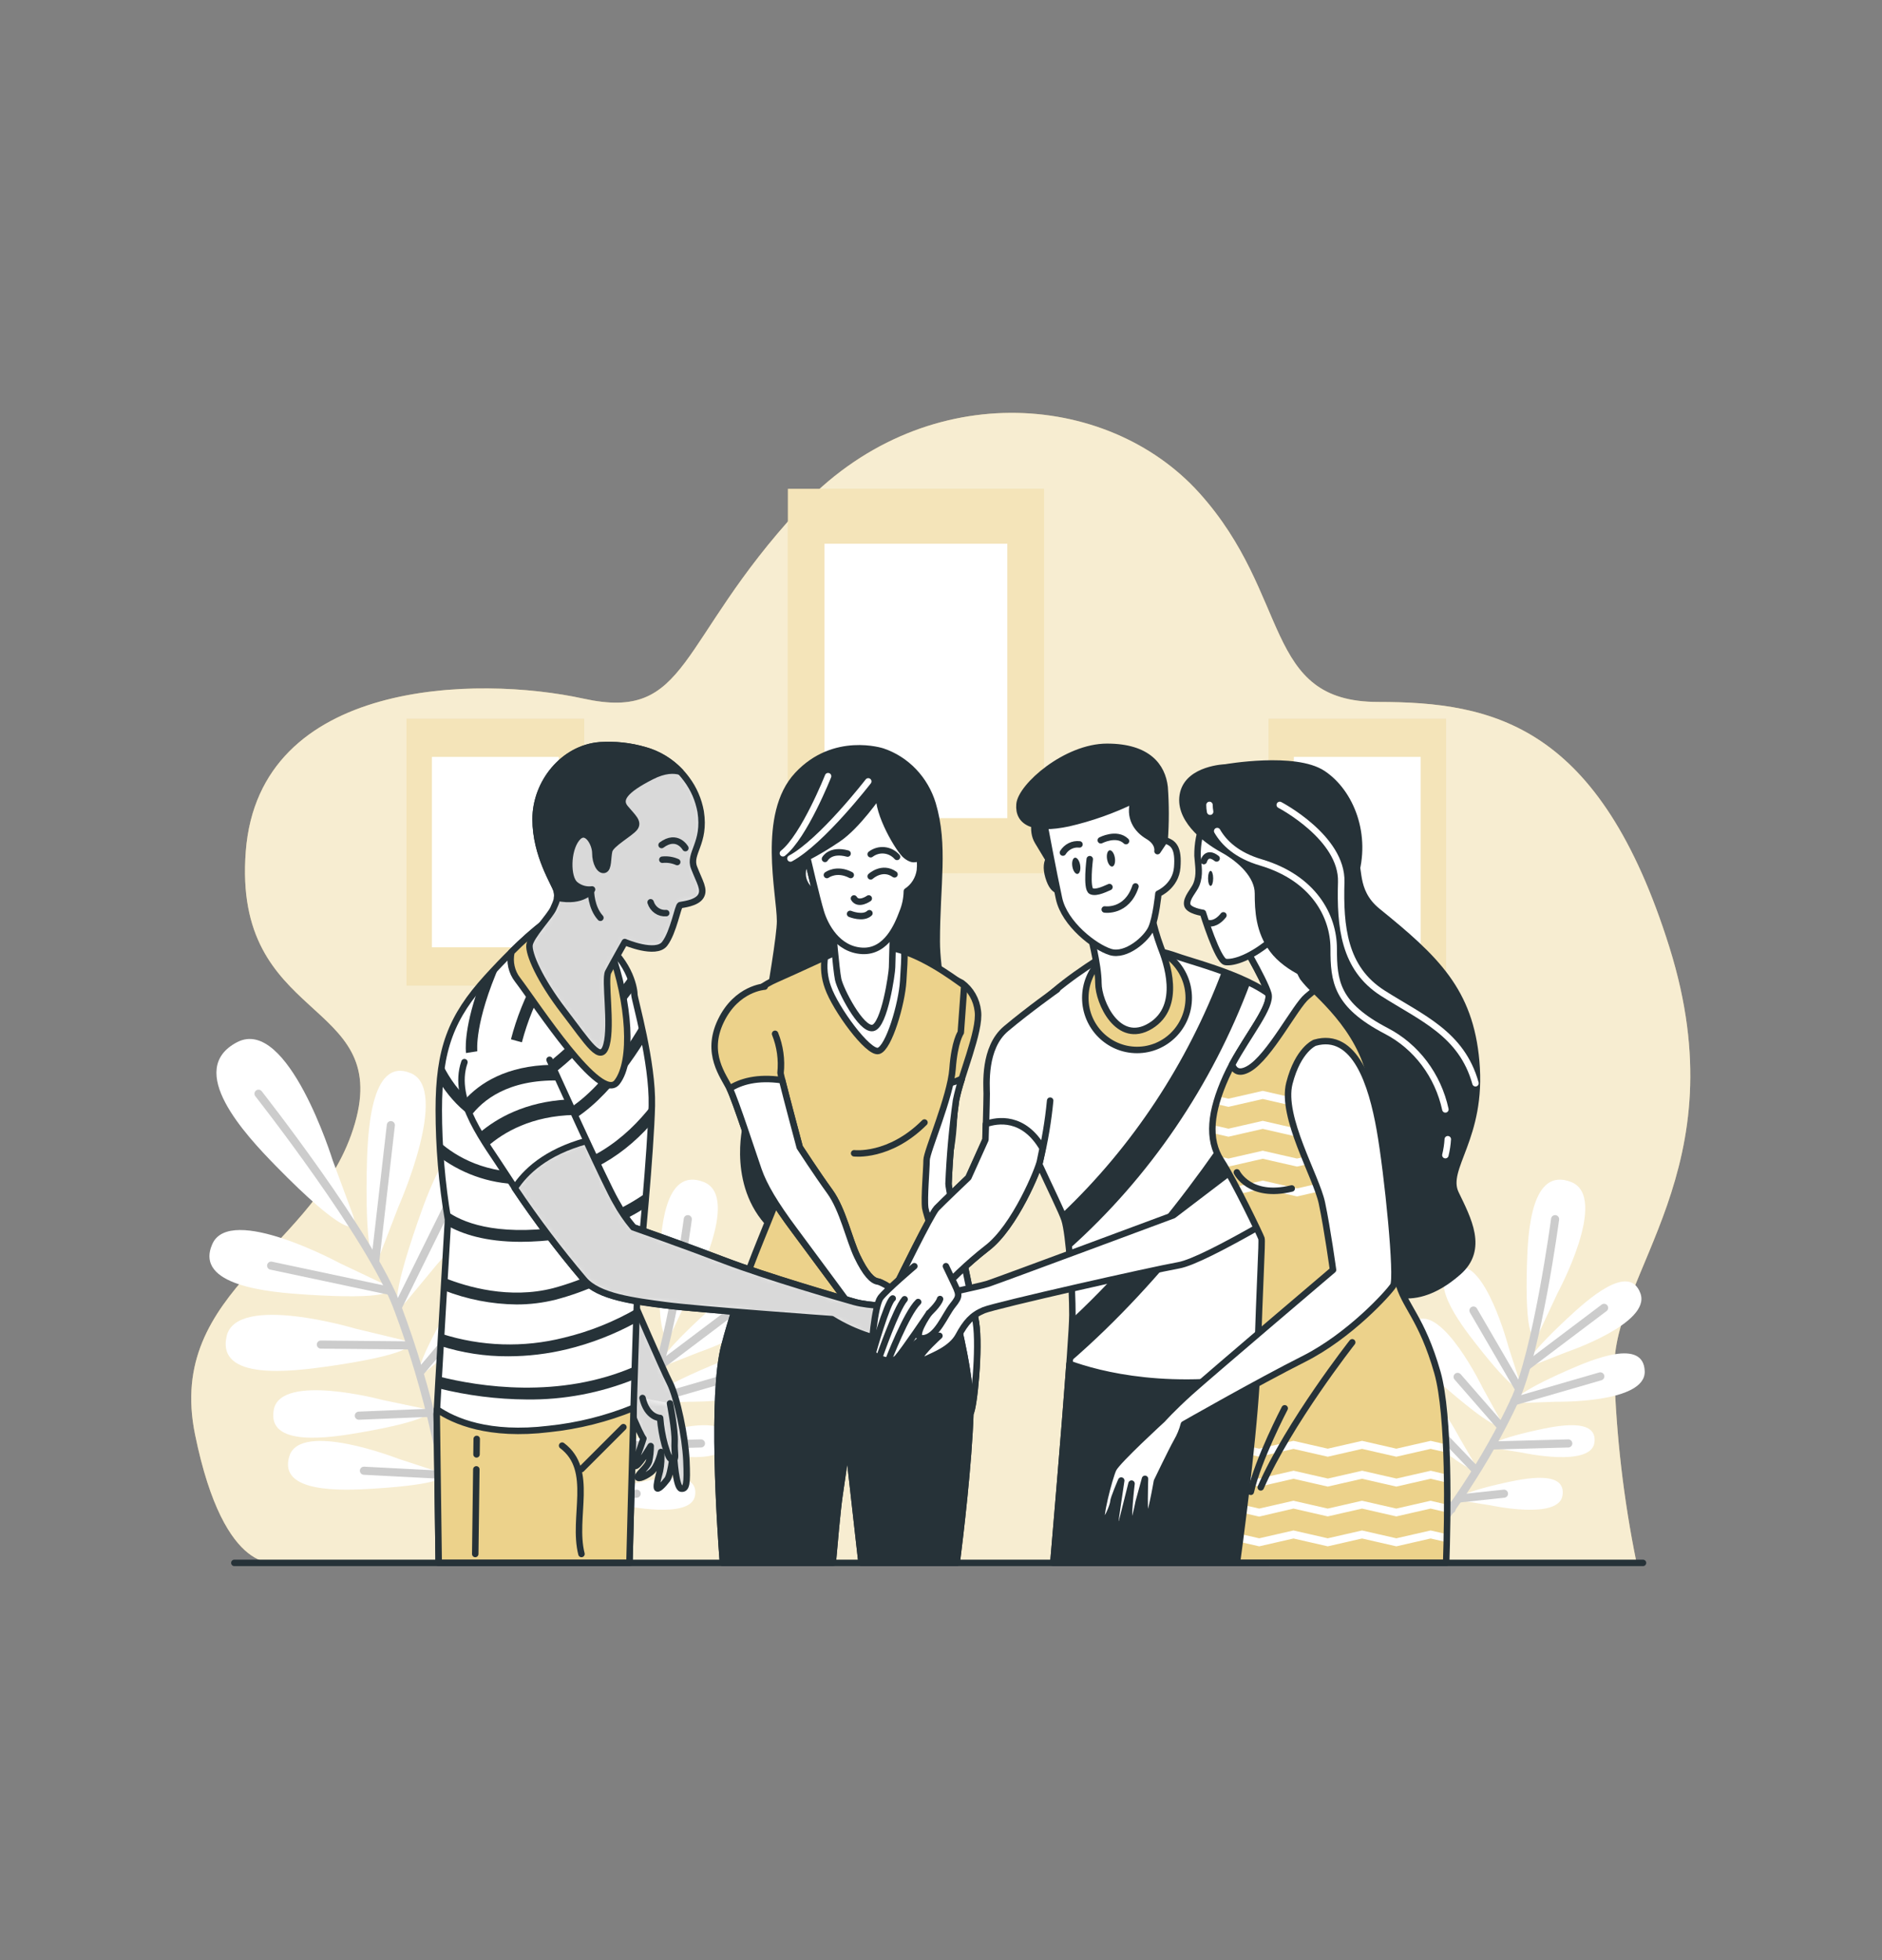 <svg width="291" height="303" viewBox="0 0 291 303" fill="none" xmlns="http://www.w3.org/2000/svg">
<rect x="0" y="0" width="291" height="303" fill="#808080" stroke="none"/>
<path d="M253.024 241.485H43.108C43.108 241.485 34.763 244.321 30.159 221.754C25.555 199.186 49.248 193.138 54.882 173.649C60.516 154.161 35.938 158.263 38.004 131.593C40.07 104.923 73.844 104.408 90.227 108.002C106.61 111.595 104.562 99.281 123.506 78.762C142.45 58.243 171.108 60.303 185.436 76.199C199.765 92.094 195.168 108.511 213.087 108.511C231.007 108.511 247.39 112.104 258.14 146.464C268.889 180.825 249.241 196.532 249.596 212.021C249.897 221.929 251.044 231.789 253.024 241.485Z" fill="#ECD28B"/>
<path opacity="0.6" d="M253.024 241.485H43.108C43.108 241.485 34.763 244.321 30.159 221.754C25.555 199.186 49.248 193.138 54.882 173.649C60.516 154.161 35.938 158.263 38.004 131.593C40.07 104.923 73.844 104.408 90.227 108.002C106.61 111.595 104.562 99.281 123.506 78.762C142.45 58.243 171.108 60.303 185.436 76.199C199.765 92.094 195.168 108.511 213.087 108.511C231.007 108.511 247.39 112.104 258.14 146.464C268.889 180.825 249.241 196.532 249.596 212.021C249.897 221.929 251.044 231.789 253.024 241.485Z" fill="white"/>
<path d="M161.406 75.568H121.83V134.956H161.406V75.568Z" fill="#ECD28B"/>
<path opacity="0.4" d="M161.406 75.568H121.83V134.956H161.406V75.568Z" fill="white"/>
<path d="M155.755 84.053H127.487V126.473H155.755V84.053Z" fill="white"/>
<path d="M90.315 111.122H62.856V152.33H90.315V111.122Z" fill="#ECD28B"/>
<path opacity="0.4" d="M90.315 111.122H62.856V152.33H90.315V111.122Z" fill="white"/>
<path d="M86.393 117.007H66.779V146.44H86.393V117.007Z" fill="white"/>
<path d="M223.594 111.122H196.135V152.33H223.594V111.122Z" fill="#ECD28B"/>
<path opacity="0.4" d="M223.594 111.122H196.135V152.33H223.594V111.122Z" fill="white"/>
<path d="M219.67 117.007H200.057V146.44H219.67V117.007Z" fill="white"/>
<path d="M193.009 193.563C191.845 196.593 190.611 194.169 190.803 181.406C190.896 175.431 191.298 163.226 197.648 165.911C203.741 168.493 195.709 186.545 195.709 186.545L193.009 193.563ZM201.739 195.381C201.739 195.381 214.968 181.025 210.003 176.522C204.841 171.832 200.651 183.243 198.701 188.866C194.545 200.859 194.93 203.58 196.996 201.101L201.739 195.381ZM204.527 208.264C204.527 208.264 216.638 199.283 213.472 195.09C210.178 190.727 205.388 198.823 203.112 202.822C198.264 211.367 198.183 213.506 200.104 211.912L204.527 208.264ZM207.803 221.111C207.803 221.111 219.921 212.131 216.755 207.937C213.455 203.574 208.665 211.664 206.395 215.67C201.547 224.208 201.46 226.353 203.386 224.76L207.803 221.111ZM186.654 195.284C186.654 195.284 169.7 186.097 166.947 192.32C164.078 198.799 175.77 199.78 181.497 200.144C193.719 200.932 196.123 199.78 193.259 198.411L186.654 195.284ZM189.04 205.392C189.04 205.392 170.672 199.902 169.159 206.574C167.587 213.512 179.233 212.028 184.919 211.228C197.048 209.47 199.178 207.846 196.111 207.095L189.04 205.392ZM193.242 216.421C193.242 216.421 177.592 212.215 176.457 217.894C175.293 223.802 185.1 222.287 189.889 221.451C200.104 219.669 201.873 218.245 199.265 217.688L193.242 216.421ZM195.692 225.511C195.692 225.511 180.56 219.597 178.855 225.117C177.08 230.868 187.003 230.444 191.845 230.141C202.187 229.499 204.067 228.28 201.547 227.432L195.692 225.511ZM185.548 179.376C185.548 179.376 178.639 157.015 170.794 161.081C162.646 165.323 172.063 175.389 176.783 180.219C186.846 190.521 189.959 191.236 188.638 187.642L185.548 179.376Z" fill="white"/>
<path d="M174.076 169.074C174.076 169.074 191.431 191.12 195.581 202.156C200.353 214.839 203.601 229.123 204.247 240.94" stroke="#CCCCCC" stroke-width="1.252" stroke-linecap="round" stroke-linejoin="round"/>
<path d="M192.124 194.951L194.539 173.929" stroke="#CCCCCC" stroke-width="1.252" stroke-linecap="round" stroke-linejoin="round"/>
<path d="M195.581 202.149L204.311 184.479" stroke="#CCCCCC" stroke-width="1.252" stroke-linecap="round" stroke-linejoin="round"/>
<path d="M194.307 199.532L176.021 195.653" stroke="#CCCCCC" stroke-width="1.252" stroke-linecap="round" stroke-linejoin="round"/>
<path d="M199.015 212.179L209.764 199.429" stroke="#CCCCCC" stroke-width="1.252" stroke-linecap="round" stroke-linejoin="round"/>
<path d="M197.513 207.981L183.714 207.853" stroke="#CCCCCC" stroke-width="1.252" stroke-linecap="round" stroke-linejoin="round"/>
<path d="M200.173 218.415L189.587 218.845" stroke="#CCCCCC" stroke-width="1.252" stroke-linecap="round" stroke-linejoin="round"/>
<path d="M202.344 225.069L208.012 217.203" stroke="#CCCCCC" stroke-width="1.252" stroke-linecap="round" stroke-linejoin="round"/>
<path d="M202.763 227.996L190.378 227.354" stroke="#CCCCCC" stroke-width="1.252" stroke-linecap="round" stroke-linejoin="round"/>
<path d="M237.253 210.973C235.117 211.809 235.769 209.937 242.374 203.78C245.471 200.889 251.907 195.114 253.653 199.95C255.335 204.598 242.165 209.04 242.165 209.04L237.253 210.973ZM240.611 216.688C240.611 216.688 254.451 216.96 254.311 211.997C254.166 206.834 246.28 210.119 242.45 211.803C234.302 215.397 233.074 216.948 235.355 216.876L240.611 216.688ZM235.402 224.566C235.402 224.566 245.942 226.862 246.53 223.045C247.112 219.075 240.646 220.402 237.486 221.111C230.74 222.62 229.605 223.626 231.357 223.917L235.402 224.566ZM230.472 232.704C230.472 232.704 241.018 235.001 241.6 231.183C242.211 227.214 235.722 228.535 232.556 229.244C225.816 230.753 224.652 231.759 226.398 232.05L230.472 232.704ZM233.272 208.295C233.272 208.295 229.629 194.387 225.124 195.92C220.404 197.514 225.653 204.477 228.284 207.828C233.889 214.985 235.658 215.748 234.948 213.488L233.272 208.295ZM229.279 214.585C229.279 214.585 223.058 201.713 218.908 204.15C214.584 206.695 221.056 212.427 224.268 215.167C231.13 221.021 232.998 221.402 231.887 219.336L229.279 214.585ZM225.712 222.33C225.712 222.33 220.165 211.597 216.708 213.761C213.111 216.015 218.71 220.705 221.492 222.948C227.423 227.729 229.017 228.008 228.022 226.287L225.712 222.33ZM222.266 228.165C222.266 228.165 217.843 216.876 214.188 218.645C210.382 220.463 215.468 225.772 218.006 228.311C223.419 233.722 224.99 234.177 224.164 232.353L222.266 228.165ZM240.838 199.883C240.838 199.883 248.864 185.067 242.933 182.721C236.764 180.297 236.246 190.46 236.1 195.447C235.786 206.089 236.95 208.173 238.137 205.665L240.838 199.883Z" fill="white"/>
<path d="M240.454 188.466C240.454 188.466 237.724 208.912 234.127 216.639C229.995 225.511 223.756 234.958 218.029 241.127" stroke="#CCCCCC" stroke-width="1.252" stroke-linecap="round" stroke-linejoin="round"/>
<path d="M236.105 211.167L248.031 202.174" stroke="#CCCCCC" stroke-width="1.252" stroke-linecap="round" stroke-linejoin="round"/>
<path d="M234.127 216.621L247.443 212.767" stroke="#CCCCCC" stroke-width="1.252" stroke-linecap="round" stroke-linejoin="round"/>
<path d="M234.837 214.627L227.83 202.592" stroke="#CCCCCC" stroke-width="1.252" stroke-linecap="round" stroke-linejoin="round"/>
<path d="M230.693 223.451L242.49 223.136" stroke="#CCCCCC" stroke-width="1.252" stroke-linecap="round" stroke-linejoin="round"/>
<path d="M232.102 220.554L225.38 212.846" stroke="#CCCCCC" stroke-width="1.252" stroke-linecap="round" stroke-linejoin="round"/>
<path d="M228.075 227.154L222.65 221.506" stroke="#CCCCCC" stroke-width="1.252" stroke-linecap="round" stroke-linejoin="round"/>
<path d="M225.74 231.632L232.55 230.904" stroke="#CCCCCC" stroke-width="1.252" stroke-linecap="round" stroke-linejoin="round"/>
<path d="M224.448 233.298L218.692 226.129" stroke="#CCCCCC" stroke-width="1.252" stroke-linecap="round" stroke-linejoin="round"/>
<path d="M58.904 193.562C57.74 196.592 56.507 194.168 56.699 181.406C56.792 175.431 57.193 163.226 63.543 165.911C69.642 168.492 61.605 186.545 61.605 186.545L58.904 193.562ZM67.634 195.38C67.634 195.38 80.863 181.024 75.905 176.522C70.737 171.831 66.546 183.242 64.596 188.866C60.441 200.859 60.825 203.58 62.891 201.101L67.634 195.38ZM70.422 208.252C70.422 208.252 82.539 199.271 79.368 195.077C76.073 190.714 71.284 198.81 69.008 202.81C64.16 211.355 64.078 213.494 66.005 211.9L70.422 208.252ZM73.705 221.099C73.705 221.099 85.804 212.1 82.644 207.925C79.344 203.561 74.554 211.652 72.285 215.657C67.436 224.196 67.349 226.341 69.276 224.747L73.705 221.099ZM52.537 195.271C52.537 195.271 35.59 186.084 32.831 192.308C29.962 198.786 41.654 199.768 47.381 200.131C59.603 200.919 62.001 199.768 59.137 198.398L52.537 195.271ZM54.923 205.379C54.923 205.379 36.561 199.889 35.042 206.561C33.471 213.5 45.117 212.015 50.803 211.215C62.932 209.458 65.068 207.834 62.001 207.082L54.923 205.379ZM59.126 216.409C59.126 216.409 43.476 212.203 42.341 217.881C41.177 223.79 50.983 222.275 55.773 221.438C65.987 219.657 67.757 218.233 65.149 217.675L59.126 216.409ZM61.576 225.499C61.576 225.499 46.444 219.584 44.739 225.105C42.963 230.856 52.886 230.431 57.729 230.128C68.071 229.486 69.951 228.268 67.436 227.42L61.576 225.499ZM51.443 179.376C51.443 179.376 44.535 157.039 36.666 161.105C28.518 165.347 37.935 175.413 42.655 180.243C52.724 190.545 55.837 191.26 54.51 187.666L51.443 179.376Z" fill="white"/>
<path d="M39.972 169.074C39.972 169.074 57.327 191.12 61.477 202.156C66.249 214.839 69.496 229.123 70.143 240.94" stroke="#CCCCCC" stroke-width="1.252" stroke-linecap="round" stroke-linejoin="round"/>
<path d="M58.025 194.951L60.435 173.929" stroke="#CCCCCC" stroke-width="1.252" stroke-linecap="round" stroke-linejoin="round"/>
<path d="M61.477 202.149L70.207 184.479" stroke="#CCCCCC" stroke-width="1.252" stroke-linecap="round" stroke-linejoin="round"/>
<path d="M60.203 199.532L41.922 195.653" stroke="#CCCCCC" stroke-width="1.252" stroke-linecap="round" stroke-linejoin="round"/>
<path d="M64.91 212.179L75.66 199.429" stroke="#CCCCCC" stroke-width="1.252" stroke-linecap="round" stroke-linejoin="round"/>
<path d="M63.41 207.981L49.61 207.853" stroke="#CCCCCC" stroke-width="1.252" stroke-linecap="round" stroke-linejoin="round"/>
<path d="M66.069 218.415L55.482 218.845" stroke="#CCCCCC" stroke-width="1.252" stroke-linecap="round" stroke-linejoin="round"/>
<path d="M68.245 225.069L73.914 217.203" stroke="#CCCCCC" stroke-width="1.252" stroke-linecap="round" stroke-linejoin="round"/>
<path d="M68.658 227.996L56.273 227.354" stroke="#CCCCCC" stroke-width="1.252" stroke-linecap="round" stroke-linejoin="round"/>
<path d="M103.148 210.973C101.012 211.809 101.664 209.937 108.27 203.78C111.372 200.889 117.803 195.114 119.549 199.95C121.231 204.598 108.06 209.04 108.06 209.04L103.148 210.973ZM106.506 216.688C106.506 216.688 120.346 216.96 120.207 211.997C120.061 206.834 112.175 210.119 108.345 211.803C100.197 215.397 98.969 216.948 101.251 216.876L106.506 216.688ZM101.297 224.566C101.297 224.566 111.837 226.862 112.425 223.045C113.007 219.075 106.541 220.402 103.381 221.111C96.612 222.62 95.501 223.614 97.252 223.917L101.297 224.566ZM96.345 232.704C96.345 232.704 106.89 235.001 107.472 231.183C108.084 227.214 101.594 228.535 98.434 229.244C91.683 230.759 90.548 231.765 92.305 232.056L96.345 232.704ZM99.144 208.295C99.144 208.295 95.507 194.387 90.996 195.92C86.276 197.514 91.52 204.477 94.15 207.828C99.755 214.985 101.524 215.748 100.814 213.488L99.144 208.295ZM95.151 214.585C95.151 214.585 88.93 201.713 84.78 204.15C80.456 206.695 86.928 212.427 90.146 215.167C97.008 221.021 98.876 221.402 97.759 219.336L95.151 214.585ZM91.584 222.33C91.584 222.33 86.037 211.597 82.58 213.761C78.984 216.015 84.582 220.705 87.364 222.948C93.295 227.729 94.895 228.008 93.894 226.287L91.584 222.33ZM88.138 228.165C88.138 228.165 83.721 216.876 80.06 218.645C76.254 220.463 81.347 225.772 83.878 228.311C89.291 233.722 90.862 234.177 90.036 232.353L88.138 228.165ZM106.71 199.883C106.71 199.883 114.742 185.067 108.811 182.721C102.636 180.297 102.124 190.46 101.973 195.447C101.664 206.089 102.822 208.173 104.01 205.665L106.71 199.883Z" fill="white"/>
<path d="M106.349 188.466C106.349 188.466 103.62 208.912 100.023 216.639C95.891 225.511 89.652 234.958 83.925 241.127" stroke="#CCCCCC" stroke-width="1.252" stroke-linecap="round" stroke-linejoin="round"/>
<path d="M102.002 211.167L113.927 202.174" stroke="#CCCCCC" stroke-width="1.252" stroke-linecap="round" stroke-linejoin="round"/>
<path d="M100.022 216.621L113.339 212.767" stroke="#CCCCCC" stroke-width="1.252" stroke-linecap="round" stroke-linejoin="round"/>
<path d="M100.733 214.627L93.726 202.592" stroke="#CCCCCC" stroke-width="1.252" stroke-linecap="round" stroke-linejoin="round"/>
<path d="M96.589 223.451L108.386 223.136" stroke="#CCCCCC" stroke-width="1.252" stroke-linecap="round" stroke-linejoin="round"/>
<path d="M97.998 220.554L91.275 212.846" stroke="#CCCCCC" stroke-width="1.252" stroke-linecap="round" stroke-linejoin="round"/>
<path d="M93.97 227.154L88.546 221.506" stroke="#CCCCCC" stroke-width="1.252" stroke-linecap="round" stroke-linejoin="round"/>
<path d="M91.636 231.632L98.445 230.904" stroke="#CCCCCC" stroke-width="1.252" stroke-linecap="round" stroke-linejoin="round"/>
<path d="M90.35 233.298L84.588 226.129" stroke="#CCCCCC" stroke-width="1.252" stroke-linecap="round" stroke-linejoin="round"/>
<path d="M136.461 116.17C136.461 116.17 129.011 113.697 123.314 119.806C117.616 125.914 120.619 138.113 120.619 142.397C120.619 146.682 115.381 173.909 115.381 173.909C115.381 173.909 112.843 183.805 119.816 190.077C126.788 196.35 139.674 195.804 145.174 183.733C150.673 171.661 144.842 154.451 144.842 145.555C144.842 136.659 146.111 130.714 144.207 124.284C143.63 122.387 142.625 120.661 141.278 119.25C139.931 117.839 138.279 116.783 136.461 116.17Z" fill="#263238" stroke="#263238" stroke-linecap="round" stroke-linejoin="round"/>
<path d="M134.25 120.794C134.25 120.794 127.068 130.09 122.22 132.714" stroke="white" stroke-linecap="round" stroke-linejoin="round"/>
<path d="M128.04 119.987C128.04 119.987 124.356 129.277 121.056 131.907" stroke="white" stroke-linecap="round" stroke-linejoin="round"/>
<path d="M148.707 151.942C149.395 152.444 149.973 153.093 150.402 153.845C150.832 154.597 151.103 155.436 151.198 156.305C151.623 159.396 148.457 166.541 147.822 170.074C147.223 174.363 146.836 178.681 146.664 183.012C146.664 184.115 150.273 200.452 150.907 204.428C151.541 208.403 150.587 217.76 150.057 218.445C149.528 219.129 148.044 215.905 147.939 213.809C147.834 211.712 143.911 195.592 142.427 190.738C140.943 185.884 141.362 179.479 141.362 179.479C141.362 179.479 143.382 164.795 143.382 159.166C143.382 153.536 143.545 149.324 143.545 149.324L148.707 151.942Z" fill="#ECD28B" stroke="#263238" stroke-linecap="round" stroke-linejoin="round"/>
<path d="M150.046 218.42C150.575 217.76 151.53 208.373 150.895 204.404C150.261 200.434 146.664 184.091 146.664 183.012C146.839 178.689 147.228 174.379 147.828 170.098C148.061 168.965 148.36 167.848 148.724 166.753C147.477 167.378 146.11 167.701 144.726 167.698C143.987 167.698 143.265 168.407 142.573 169.613C141.991 174.74 141.356 179.479 141.356 179.479C141.356 179.479 140.937 185.878 142.421 190.738C143.905 195.599 147.828 211.712 147.933 213.809C148.038 215.906 149.516 219.081 150.046 218.42Z" fill="white" stroke="#263238" stroke-linecap="round" stroke-linejoin="round"/>
<path d="M128.761 241.6C128.994 238.885 129.483 233.359 129.797 231.225C130.222 228.359 131.066 222.505 131.066 222.505L133.214 241.6H147.927C148.456 237.437 149.789 226.274 150.045 218.421C150.365 208.597 143.259 188.284 143.061 186.739C142.863 185.194 143.271 180.679 143.271 179.346C143.271 178.013 146.972 169.553 147.286 165.244C147.601 160.935 148.561 159.614 148.561 159.614L149.091 152.342C148.77 152.233 144.016 148.337 139.243 146.888C136.341 146.031 133.276 145.956 130.339 146.67C130.339 146.67 123.448 149.87 119.95 151.415C116.452 152.96 113.577 155.942 113.49 159.802C113.402 163.662 120.27 180.115 120.91 181.333C121.55 182.551 119.531 186.848 118.681 189.06C117.831 191.272 114.334 199.216 112.006 208.046C110.009 215.585 111.342 235.843 111.779 241.6H128.761Z" fill="#ECD28B" stroke="#263238" stroke-linecap="round" stroke-linejoin="round"/>
<path d="M132.067 178.284C132.067 178.284 137.503 178.963 142.945 173.527" stroke="#263238" stroke-linecap="round" stroke-linejoin="round"/>
<path d="M135.839 162.457C137.428 162.014 139.447 155.185 139.657 151.639C139.773 149.658 139.89 148.179 139.837 147.088C139.64 147.022 139.436 146.949 139.255 146.888C136.353 146.031 133.289 145.956 130.351 146.67L127.546 147.967C127.311 149.537 127.474 151.143 128.017 152.627C129.164 155.942 134.25 162.899 135.839 162.457Z" fill="white" stroke="#263238" stroke-linecap="round" stroke-linejoin="round"/>
<path d="M128.738 143.282C128.738 143.282 129.274 149.785 129.594 151.378C129.914 152.972 133.132 159.256 134.954 158.911C136.776 158.565 137.934 150.354 137.934 149.554C137.934 148.754 138.149 142.282 138.149 142.282C138.149 142.282 134.314 145.561 128.738 143.282Z" fill="white" stroke="#263238" stroke-linecap="round" stroke-linejoin="round"/>
<path d="M118.238 152.518C118.238 152.518 113.897 152.742 111.458 157.82C109.02 162.898 111.877 166.304 112.832 168.304C113.786 170.304 116.44 178.46 117.284 180.891C118.128 183.321 119.833 186.187 122.801 190.162C125.77 194.138 132.02 202.634 132.02 202.634L133.72 205.724C133.72 205.724 136.583 209.148 136.897 209.257C137.212 209.366 139.126 211.906 139.866 210.36C140.605 208.815 139.866 203.3 139.866 203.3C139.866 203.3 141.03 205.724 141.46 205.173C141.891 204.621 141.35 203.409 140.931 202.082C140.512 200.755 136.589 198.222 135.733 198.107C134.878 197.992 133.824 196.895 132.556 194.247C131.287 191.599 130.327 186.975 128.313 184.199C126.299 181.424 123.657 177.358 123.657 177.358C123.657 177.358 120.689 166.316 120.689 165.874C120.906 163.812 120.615 161.727 119.845 159.814" fill="#ECD28B"/>
<path d="M118.238 152.518C118.238 152.518 113.897 152.742 111.458 157.82C109.02 162.898 111.877 166.304 112.832 168.304C113.786 170.304 116.44 178.46 117.284 180.891C118.128 183.321 119.833 186.187 122.801 190.162C125.77 194.138 132.02 202.634 132.02 202.634L133.72 205.724C133.72 205.724 136.583 209.148 136.897 209.257C137.212 209.366 139.126 211.906 139.866 210.36C140.605 208.815 139.866 203.3 139.866 203.3C139.866 203.3 141.03 205.724 141.46 205.173C141.891 204.621 141.35 203.409 140.931 202.082C140.512 200.755 136.589 198.222 135.733 198.107C134.878 197.992 133.824 196.895 132.556 194.247C131.287 191.599 130.327 186.975 128.313 184.199C126.299 181.424 123.657 177.358 123.657 177.358C123.657 177.358 120.689 166.316 120.689 165.874C120.906 163.812 120.615 161.727 119.845 159.814" stroke="#263238" stroke-linecap="round" stroke-linejoin="round"/>
<path d="M135.734 198.107C134.884 197.998 133.825 196.895 132.556 194.247C131.287 191.598 130.327 186.975 128.313 184.199C126.3 181.424 123.657 177.357 123.657 177.357C123.657 177.357 121.649 169.879 120.939 166.989C117.04 166.419 114.467 167.237 112.832 168.28C113.787 170.267 116.44 178.436 117.284 180.866C118.128 183.296 119.833 186.163 122.802 190.138C125.77 194.113 132.021 202.609 132.021 202.609L133.72 205.7C133.72 205.7 136.583 209.124 136.898 209.233C137.212 209.342 139.127 211.881 139.866 210.336C140.605 208.791 139.866 203.276 139.866 203.276C139.866 203.276 141.03 205.7 141.461 205.149C141.891 204.597 141.35 203.385 140.931 202.058C140.512 200.731 136.589 198.222 135.734 198.107Z" fill="white" stroke="#263238" stroke-linecap="round" stroke-linejoin="round"/>
<path d="M128.761 241.6C128.994 238.885 129.483 233.358 129.797 231.225C130.222 228.359 131.066 222.505 131.066 222.505L133.214 241.6H147.927C148.456 237.436 149.789 226.274 150.045 218.42C150.179 214.33 149.021 208.415 147.612 202.797C135.175 205.634 121.073 203.579 113.752 202.101C113.135 203.997 112.529 205.991 112.006 208.045C110.009 215.584 111.342 235.843 111.779 241.6H128.761Z" fill="#263238" stroke="#263238" stroke-linecap="round" stroke-linejoin="round"/>
<path d="M125.054 133.599C125.054 133.599 124.105 133.156 124.105 135.138C124.105 137.12 126.218 138.435 126.218 138.435L125.054 133.599Z" fill="white" stroke="#263238" stroke-linecap="round" stroke-linejoin="round"/>
<path d="M135.943 122.715C135.943 122.715 132.556 127.684 129.582 129.672C128.048 130.722 126.456 131.679 124.815 132.538C124.815 132.538 126.3 138.944 126.934 141.022C127.568 143.101 129.471 146.773 133.289 146.991C137.107 147.209 138.807 143.01 139.552 141.022C139.976 139.995 140.203 138.892 140.221 137.774C140.757 137.421 141.214 136.953 141.561 136.401C141.908 135.849 142.138 135.226 142.235 134.574C142.444 132.478 141.915 132.587 141.915 132.587C141.915 132.587 141.333 133.271 140.07 132.241C139.045 131.447 135.606 125.696 135.943 122.715Z" fill="white" stroke="#263238" stroke-linecap="round" stroke-linejoin="round"/>
<path d="M127.859 135.265C127.859 135.265 129.355 134.126 131.543 135.265" stroke="#263238" stroke-linecap="round" stroke-linejoin="round"/>
<path d="M134.628 135.471C134.628 135.471 136.42 133.81 138.312 135.162" stroke="#263238" stroke-linecap="round" stroke-linejoin="round"/>
<path d="M127.562 132.774C127.562 132.774 128.36 131.223 131.054 131.95" stroke="#263238" stroke-linecap="round" stroke-linejoin="round"/>
<path d="M134.628 132.054C135.238 131.59 135.989 131.377 136.74 131.453C137.491 131.528 138.189 131.889 138.702 132.466" stroke="#263238" stroke-linecap="round" stroke-linejoin="round"/>
<path d="M134.331 138.889C134.331 138.889 132.737 140.028 132.044 138.889" stroke="#263238" stroke-linecap="round" stroke-linejoin="round"/>
<path d="M131.444 141.277C131.444 141.277 133.435 142.101 134.43 141.174" stroke="#263238" stroke-linecap="round" stroke-linejoin="round"/>
<path d="M97.805 200.847C97.805 200.847 102.461 211.609 103.572 213.779C104.684 215.948 105.976 222.123 106.133 225.789C106.29 229.456 106.133 230.213 105.336 230.128C104.539 230.044 104.213 225.456 104.213 224.705V223.541C104.213 223.541 103.811 227.874 103.171 228.71C102.531 229.547 101.646 230.462 101.57 229.965C101.495 229.468 101.727 228.626 102.048 227.377C102.241 226.417 102.296 225.433 102.211 224.456C102.211 224.456 101.727 226.789 100.61 227.626C99.493 228.462 98.282 228.795 98.684 228.129C99.085 227.462 100.127 226.711 100.366 225.874C100.531 225.109 100.613 224.326 100.61 223.541C100.61 223.541 99.085 226.123 98.445 226.541C97.805 226.959 97.805 226.044 98.206 225.626C98.608 225.208 99.487 222.372 99.487 222.372C99.487 222.372 99.242 222.202 98.125 219.62C97.007 217.039 96.379 212.524 96.041 210.773C95.704 209.021 95.081 206.688 95.081 206.688L88.912 195.926C88.912 195.926 88.429 193.338 90.751 192.896C93.073 192.453 97.805 200.847 97.805 200.847Z" fill="white"/>
<mask id="mask0_5_234" style="mask-type:luminance" maskUnits="userSpaceOnUse" x="88" y="192" width="19" height="39">
<path d="M97.805 200.847C97.805 200.847 102.461 211.609 103.572 213.779C104.684 215.948 105.976 222.123 106.133 225.789C106.29 229.456 106.133 230.213 105.336 230.128C104.539 230.044 104.213 225.456 104.213 224.705V223.541C104.213 223.541 103.811 227.874 103.171 228.71C102.531 229.547 101.646 230.462 101.57 229.965C101.495 229.468 101.727 228.626 102.048 227.377C102.241 226.417 102.296 225.433 102.211 224.456C102.211 224.456 101.727 226.789 100.61 227.626C99.493 228.462 98.282 228.795 98.684 228.129C99.085 227.462 100.127 226.711 100.366 225.874C100.531 225.109 100.613 224.326 100.61 223.541C100.61 223.541 99.085 226.123 98.445 226.541C97.805 226.959 97.805 226.044 98.206 225.626C98.608 225.208 99.487 222.372 99.487 222.372C99.487 222.372 99.242 222.202 98.125 219.62C97.007 217.039 96.379 212.524 96.041 210.773C95.704 209.021 95.081 206.688 95.081 206.688L88.912 195.926C88.912 195.926 88.429 193.338 90.751 192.896C93.073 192.453 97.805 200.847 97.805 200.847Z" fill="white"/>
</mask>
<g mask="url(#mask0_5_234)">
<path opacity="0.15" d="M97.805 200.847C97.805 200.847 102.461 211.609 103.572 213.779C104.684 215.948 105.976 222.123 106.133 225.789C106.29 229.456 106.133 230.213 105.336 230.128C104.539 230.044 104.213 225.456 104.213 224.705V223.541C104.213 223.541 103.811 227.874 103.171 228.71C102.531 229.547 101.646 230.462 101.57 229.965C101.495 229.468 101.727 228.626 102.048 227.377C102.241 226.417 102.296 225.433 102.211 224.456C102.211 224.456 101.727 226.789 100.61 227.626C99.493 228.462 98.282 228.795 98.684 228.129C99.085 227.462 100.127 226.711 100.366 225.874C100.531 225.109 100.613 224.326 100.61 223.541C100.61 223.541 99.085 226.123 98.445 226.541C97.805 226.959 97.805 226.044 98.206 225.626C98.608 225.208 99.487 222.372 99.487 222.372C99.487 222.372 99.242 222.202 98.125 219.62C97.007 217.039 96.379 212.524 96.041 210.773C95.704 209.021 95.081 206.688 95.081 206.688L88.912 195.926C88.912 195.926 88.429 193.338 90.751 192.896C93.073 192.453 97.805 200.847 97.805 200.847Z" fill="black"/>
</g>
<path d="M97.805 200.847C97.805 200.847 102.461 211.609 103.572 213.779C104.684 215.948 105.976 222.123 106.133 225.789C106.29 229.456 106.133 230.213 105.336 230.128C104.539 230.044 104.213 225.456 104.213 224.705V223.541C104.213 223.541 103.811 227.874 103.171 228.71C102.531 229.547 101.646 230.462 101.57 229.965C101.495 229.468 101.727 228.626 102.048 227.377C102.241 226.417 102.296 225.433 102.211 224.456C102.211 224.456 101.727 226.789 100.61 227.626C99.493 228.462 98.282 228.795 98.684 228.129C99.085 227.462 100.127 226.711 100.366 225.874C100.531 225.109 100.613 224.326 100.61 223.541C100.61 223.541 99.085 226.123 98.445 226.541C97.805 226.959 97.805 226.044 98.206 225.626C98.608 225.208 99.487 222.372 99.487 222.372C99.487 222.372 99.242 222.202 98.125 219.62C97.007 217.039 96.379 212.524 96.041 210.773C95.704 209.021 95.081 206.688 95.081 206.688L88.912 195.926C88.912 195.926 88.429 193.338 90.751 192.896C93.073 192.453 97.805 200.847 97.805 200.847Z" stroke="#263238" stroke-linecap="round" stroke-linejoin="round"/>
<path d="M103.596 216.948C103.596 216.948 104.399 221.038 104.318 222.868C104.236 224.698 104.638 225.626 104.074 225.626C103.509 225.626 103.358 225.207 102.793 223.371C102.421 222.01 102.18 220.613 102.071 219.202C102.071 219.202 100.069 219.202 99.348 216.111" fill="white"/>
<mask id="mask1_5_234" style="mask-type:luminance" maskUnits="userSpaceOnUse" x="99" y="216" width="6" height="10">
<path d="M103.596 216.948C103.596 216.948 104.399 221.038 104.318 222.868C104.236 224.698 104.638 225.626 104.074 225.626C103.509 225.626 103.358 225.207 102.793 223.371C102.421 222.01 102.18 220.613 102.071 219.202C102.071 219.202 100.069 219.202 99.348 216.111" fill="white"/>
</mask>
<g mask="url(#mask1_5_234)">
<path opacity="0.15" d="M103.596 216.948C103.596 216.948 104.399 221.038 104.318 222.868C104.236 224.698 104.638 225.626 104.074 225.626C103.509 225.626 103.358 225.207 102.793 223.371C102.421 222.01 102.18 220.613 102.071 219.202C102.071 219.202 100.069 219.202 99.348 216.111" fill="black"/>
</g>
<path d="M103.596 216.948C103.596 216.948 104.399 221.038 104.318 222.868C104.236 224.698 104.638 225.626 104.074 225.626C103.509 225.626 103.358 225.207 102.793 223.371C102.421 222.01 102.18 220.613 102.071 219.202C102.071 219.202 100.069 219.202 99.348 216.111" stroke="#263238" stroke-linecap="round" stroke-linejoin="round"/>
<path d="M67.832 241.6H97.328C97.473 235.855 98.439 198.331 98.73 196.653C99.05 194.835 100.633 177.685 100.791 170.928C100.948 164.171 98.096 154.433 98.096 153.772C98.096 153.112 97.624 148.991 93.19 145.525C88.755 142.058 85.269 142.064 84.32 142.555C84.32 142.555 80.828 145.034 75.287 151.136C69.747 157.238 67.844 162.183 67.844 171.583C67.848 177.271 68.325 182.948 69.269 188.551C69.269 188.551 67.523 217.905 67.523 218.566C67.523 219.226 67.779 237.679 67.832 241.6Z" fill="white" stroke="#263238" stroke-linecap="round" stroke-linejoin="round"/>
<path d="M81.218 175.242C81.844 175.241 82.47 175.205 83.092 175.133C89.878 174.364 95.78 167.14 99.673 160.898C99.493 159.995 99.312 159.129 99.132 158.335C95.46 164.571 89.523 172.576 82.906 173.327C73.693 174.37 69.52 166.813 68.356 164.371C68.193 165.304 68.071 166.286 67.989 167.322C70.049 170.57 74.211 175.242 81.218 175.242Z" fill="#263238"/>
<path d="M79.006 160.663L80.694 161.129C82.433 154.534 85.852 148.55 90.588 143.81C90.024 143.5 89.441 143.231 88.842 143.004C84.13 147.888 80.737 153.979 79.006 160.663Z" fill="#263238"/>
<path d="M80.665 169.358C81.06 169.146 89.307 164.674 98.014 152.996C97.879 152.264 97.664 151.551 97.374 150.869C88.609 162.989 79.966 167.68 79.873 167.728L80.665 169.358Z" fill="#263238"/>
<path d="M72.057 162.783L73.803 162.511C73.803 162.462 73.297 158.166 77.359 148.942C76.707 149.615 76.026 150.342 75.305 151.136C74.839 151.645 74.409 152.148 73.995 152.651C71.615 159.378 72.034 162.602 72.057 162.783Z" fill="#263238"/>
<path d="M86.455 189.721C76.422 191.078 71.323 188.884 69.042 187.2C69.176 188.084 69.269 188.575 69.269 188.575C69.269 188.575 69.269 188.896 69.217 189.478C71.451 190.757 75.037 191.969 80.525 191.969C82.584 191.959 84.641 191.812 86.682 191.526C91.308 190.907 95.753 189.271 99.725 186.727C99.795 185.963 99.859 185.182 99.923 184.388C95.897 187.239 91.284 189.066 86.455 189.721Z" fill="#263238"/>
<path d="M85.938 200.907C90.55 199.685 94.941 197.692 98.939 195.004C99.009 194.35 99.091 193.55 99.184 192.635C95.031 195.62 90.405 197.821 85.519 199.137C78.761 200.864 72.202 198.937 68.74 197.549C68.705 198.155 68.664 198.81 68.629 199.464C72.218 200.869 76.016 201.61 79.85 201.652C81.9 201.657 83.944 201.406 85.938 200.907Z" fill="#263238"/>
<path d="M67.849 212.784C67.808 213.439 67.773 214.057 67.744 214.602C72.244 215.727 76.852 216.31 81.479 216.341C87.169 216.406 92.818 215.34 98.124 213.202C98.124 212.536 98.165 211.869 98.183 211.221C86.496 216.341 73.995 214.342 67.849 212.784Z" fill="#263238"/>
<path d="M87.213 206.785C80.949 208.366 74.392 208.157 68.234 206.179C68.199 206.816 68.158 207.446 68.123 208.07C71.517 209.15 75.05 209.688 78.599 209.664C81.637 209.66 84.666 209.298 87.626 208.585C91.377 207.68 94.999 206.275 98.404 204.404C98.404 203.652 98.457 202.937 98.48 202.271C94.947 204.32 91.154 205.84 87.213 206.785Z" fill="#263238"/>
<path d="M82.324 181.193C75.165 181.569 70.538 178.818 67.972 176.551C68.012 177.388 68.065 178.2 68.123 178.975C71.892 181.722 76.403 183.148 81.003 183.048C81.462 183.048 81.934 183.048 82.411 183.011C89.436 182.642 95.652 179.442 100.674 173.77C100.732 172.709 100.773 171.74 100.791 170.934V170.812C96.688 176.115 90.734 180.745 82.324 181.193Z" fill="#263238"/>
<path d="M94.214 146.409C93.894 146.112 93.562 145.803 93.19 145.524C88.755 142.064 85.269 142.064 84.32 142.555C82.472 143.964 80.722 145.507 79.082 147.173C78.916 147.916 78.915 148.69 79.081 149.434C79.246 150.177 79.573 150.872 80.037 151.463C83.046 155.42 92.841 170.595 95.402 167.298C97.962 164.001 97.299 154.93 94.447 147.009C94.377 146.803 94.284 146.603 94.214 146.409Z" fill="#ECD28B" stroke="#263238" stroke-linecap="round" stroke-linejoin="round"/>
<path d="M84.972 163.832C84.972 163.832 93.527 182.8 95.267 185.769C96.034 187.18 96.937 188.506 97.962 189.726C97.962 189.726 105.528 192.375 112.017 194.853C118.506 197.332 129.786 200.586 132.154 201.271C134.523 201.955 138.486 201.931 139.138 201.931C139.79 201.931 147.374 203.749 147.868 204.076C148.363 204.404 147.711 205.064 146.6 205.398C145.488 205.731 141.85 206.052 140.104 206.713C138.358 207.373 136.938 207.21 134.407 206.549C132.411 205.91 130.497 205.025 128.703 203.913C128.703 203.913 107.92 202.404 103.014 201.798C98.107 201.192 92.537 200.477 90.343 197.841C85.94 192.665 81.876 187.186 78.18 181.442C75.2 176.752 69.746 170.165 71.812 164.196" fill="white"/>
<path d="M84.972 163.832C84.972 163.832 93.527 182.8 95.267 185.769C96.034 187.18 96.937 188.506 97.962 189.726C97.962 189.726 105.528 192.375 112.017 194.853C118.506 197.332 129.786 200.586 132.154 201.271C134.523 201.955 138.486 201.931 139.138 201.931C139.79 201.931 147.374 203.749 147.868 204.076C148.363 204.404 147.711 205.064 146.6 205.398C145.488 205.731 141.85 206.052 140.104 206.713C138.358 207.373 136.938 207.21 134.407 206.549C132.411 205.91 130.497 205.025 128.703 203.913C128.703 203.913 107.92 202.404 103.014 201.798C98.107 201.192 92.537 200.477 90.343 197.841C85.94 192.665 81.876 187.186 78.18 181.442C75.2 176.752 69.746 170.165 71.812 164.196" stroke="#263238" stroke-linecap="round" stroke-linejoin="round"/>
<path d="M139.097 201.931C138.463 201.931 134.505 201.931 132.113 201.27C129.721 200.61 118.442 197.325 111.953 194.853C105.464 192.38 97.898 189.726 97.898 189.726C96.873 188.505 95.97 187.179 95.203 185.769C94.487 184.557 92.613 180.599 90.652 176.388C84.337 178.109 81.159 181.236 79.594 183.66C82.901 188.586 86.475 193.312 90.297 197.816C92.514 200.452 98.055 201.112 102.967 201.773C107.879 202.434 128.627 203.918 128.627 203.918C130.421 205.031 132.336 205.915 134.331 206.554C136.863 207.215 138.288 207.379 140.029 206.718C141.769 206.057 145.418 205.73 146.524 205.403C147.63 205.076 148.27 204.409 147.793 204.082C147.315 203.755 139.755 201.931 139.097 201.931Z" fill="white"/>
<mask id="mask2_5_234" style="mask-type:luminance" maskUnits="userSpaceOnUse" x="79" y="176" width="69" height="32">
<path d="M139.097 201.931C138.463 201.931 134.505 201.931 132.113 201.27C129.721 200.61 118.442 197.325 111.953 194.853C105.464 192.38 97.898 189.726 97.898 189.726C96.873 188.505 95.97 187.179 95.203 185.769C94.487 184.557 92.613 180.599 90.652 176.388C84.337 178.109 81.159 181.236 79.594 183.66C82.901 188.586 86.475 193.312 90.297 197.816C92.514 200.452 98.055 201.112 102.967 201.773C107.879 202.434 128.627 203.918 128.627 203.918C130.421 205.031 132.336 205.915 134.331 206.554C136.863 207.215 138.288 207.379 140.029 206.718C141.769 206.057 145.418 205.73 146.524 205.403C147.63 205.076 148.27 204.409 147.793 204.082C147.315 203.755 139.755 201.931 139.097 201.931Z" fill="white"/>
</mask>
<g mask="url(#mask2_5_234)">
<path opacity="0.15" d="M139.097 201.931C138.463 201.931 134.505 201.931 132.113 201.27C129.721 200.61 118.442 197.325 111.953 194.853C105.464 192.38 97.898 189.726 97.898 189.726C96.873 188.505 95.97 187.179 95.203 185.769C94.487 184.557 92.613 180.599 90.652 176.388C84.337 178.109 81.159 181.236 79.594 183.66C82.901 188.586 86.475 193.312 90.297 197.816C92.514 200.452 98.055 201.112 102.967 201.773C107.879 202.434 128.627 203.918 128.627 203.918C130.421 205.031 132.336 205.915 134.331 206.554C136.863 207.215 138.288 207.379 140.029 206.718C141.769 206.057 145.418 205.73 146.524 205.403C147.63 205.076 148.27 204.409 147.793 204.082C147.315 203.755 139.755 201.931 139.097 201.931Z" fill="black"/>
</g>
<path d="M139.097 201.931C138.463 201.931 134.505 201.931 132.113 201.27C129.721 200.61 118.442 197.325 111.953 194.853C105.464 192.38 97.898 189.726 97.898 189.726C96.873 188.505 95.97 187.179 95.203 185.769C94.487 184.557 92.613 180.599 90.652 176.388C84.337 178.109 81.159 181.236 79.594 183.66C82.901 188.586 86.475 193.312 90.297 197.816C92.514 200.452 98.055 201.112 102.967 201.773C107.879 202.434 128.627 203.918 128.627 203.918C130.421 205.031 132.336 205.915 134.331 206.554C136.863 207.215 138.288 207.379 140.029 206.718C141.769 206.057 145.418 205.73 146.524 205.403C147.63 205.076 148.27 204.409 147.793 204.082C147.315 203.755 139.755 201.931 139.097 201.931Z" stroke="#263238" stroke-linecap="round" stroke-linejoin="round"/>
<path d="M97.328 241.599C97.397 238.739 97.677 227.934 97.974 217.626C93.778 219.332 89.378 220.433 84.896 220.898C75.584 222.032 70.218 219.686 67.564 217.868C67.564 218.274 67.529 218.529 67.529 218.583C67.529 219.189 67.78 237.672 67.832 241.611L97.328 241.599Z" fill="#ECD28B" stroke="#263238" stroke-linecap="round" stroke-linejoin="round"/>
<path d="M89.907 240.224C88.464 234.522 91.956 227.25 86.916 223.475" stroke="#263238" stroke-linecap="round" stroke-linejoin="round"/>
<path d="M89.907 227.104L96.391 220.62" stroke="#263238" stroke-linecap="round" stroke-linejoin="round"/>
<path d="M73.652 227.146L73.483 240.224" stroke="#263238" stroke-linecap="round" stroke-linejoin="round"/>
<path d="M73.71 222.438L73.681 224.826" stroke="#263238" stroke-linecap="round" stroke-linejoin="round"/>
<path d="M99.696 115.964C102.272 116.675 104.549 118.256 106.168 120.46C107.266 121.924 108.011 123.64 108.339 125.466C109.113 130.375 106.459 131.89 107.315 134.12C108.17 136.35 109.026 137.507 108.339 138.58C107.652 139.652 105.516 139.828 105.173 139.919C104.829 140.01 104.143 144.106 102.775 145.894C101.407 147.682 96.606 145.628 96.606 145.628C96.606 145.628 94.639 149.106 94.039 150.263C93.44 151.421 94.621 158.378 93.777 161.499C92.933 164.62 90.955 161.232 87.183 156.329C83.412 151.427 81.701 147.409 81.875 146.07C82.05 144.731 85.041 141.61 85.559 140.452C86.077 139.295 86.328 138.756 86.072 137.689C85.816 136.622 82.818 132.235 82.818 126.629C82.818 121.024 87.096 115.661 92.753 115.212C95.091 115.053 97.439 115.307 99.696 115.964Z" fill="white"/>
<mask id="mask3_5_234" style="mask-type:luminance" maskUnits="userSpaceOnUse" x="81" y="115" width="28" height="48">
<path d="M99.696 115.964C102.272 116.675 104.549 118.256 106.168 120.46C107.266 121.924 108.011 123.64 108.339 125.466C109.113 130.375 106.459 131.89 107.315 134.12C108.17 136.35 109.026 137.507 108.339 138.58C107.652 139.652 105.516 139.828 105.173 139.919C104.829 140.01 104.143 144.106 102.775 145.894C101.407 147.682 96.606 145.628 96.606 145.628C96.606 145.628 94.639 149.106 94.039 150.263C93.44 151.421 94.621 158.378 93.777 161.499C92.933 164.62 90.955 161.232 87.183 156.329C83.412 151.427 81.701 147.409 81.875 146.07C82.05 144.731 85.041 141.61 85.559 140.452C86.077 139.295 86.328 138.756 86.072 137.689C85.816 136.622 82.818 132.235 82.818 126.629C82.818 121.024 87.096 115.661 92.753 115.212C95.091 115.053 97.439 115.307 99.696 115.964Z" fill="white"/>
</mask>
<g mask="url(#mask3_5_234)">
<path opacity="0.15" d="M99.696 115.964C102.272 116.675 104.549 118.256 106.168 120.46C107.266 121.924 108.011 123.64 108.339 125.466C109.113 130.375 106.459 131.89 107.315 134.12C108.17 136.35 109.026 137.507 108.339 138.58C107.652 139.652 105.516 139.828 105.173 139.919C104.829 140.01 104.143 144.106 102.775 145.894C101.407 147.682 96.606 145.628 96.606 145.628C96.606 145.628 94.639 149.106 94.039 150.263C93.44 151.421 94.621 158.378 93.777 161.499C92.933 164.62 90.955 161.232 87.183 156.329C83.412 151.427 81.701 147.409 81.875 146.07C82.05 144.731 85.041 141.61 85.559 140.452C86.077 139.295 86.328 138.756 86.072 137.689C85.816 136.622 82.818 132.235 82.818 126.629C82.818 121.024 87.096 115.661 92.753 115.212C95.091 115.053 97.439 115.307 99.696 115.964Z" fill="black"/>
</g>
<path d="M99.696 115.964C102.272 116.675 104.549 118.256 106.168 120.46C107.266 121.924 108.011 123.64 108.339 125.466C109.113 130.375 106.459 131.89 107.315 134.12C108.17 136.35 109.026 137.507 108.339 138.58C107.652 139.652 105.516 139.828 105.173 139.919C104.829 140.01 104.143 144.106 102.775 145.894C101.407 147.682 96.606 145.628 96.606 145.628C96.606 145.628 94.639 149.106 94.039 150.263C93.44 151.421 94.621 158.378 93.777 161.499C92.933 164.62 90.955 161.232 87.183 156.329C83.412 151.427 81.701 147.409 81.875 146.07C82.05 144.731 85.041 141.61 85.559 140.452C86.077 139.295 86.328 138.756 86.072 137.689C85.816 136.622 82.818 132.235 82.818 126.629C82.818 121.024 87.096 115.661 92.753 115.212C95.091 115.053 97.439 115.307 99.696 115.964Z" stroke="#263238" stroke-linecap="round" stroke-linejoin="round"/>
<path d="M100.721 120.03C102.781 118.976 104.242 119.006 105.196 119.303C103.68 117.701 101.782 116.549 99.696 115.964C97.439 115.307 95.092 115.053 92.753 115.212C87.096 115.661 82.818 121.012 82.818 126.629C82.818 132.247 85.816 136.616 86.072 137.689C86.164 138.042 86.185 138.411 86.136 138.774C90.21 139.616 91.543 137.495 91.543 137.495C91.071 137.557 90.593 137.518 90.136 137.38C89.68 137.242 89.255 137.009 88.889 136.695C87.684 135.622 87.684 131.52 89.145 129.647C90.606 127.775 92.055 130.362 92.055 131.877C92.055 133.392 92.742 134.641 93.428 134.465C94.115 134.289 93.94 132.592 94.197 131.52C94.453 130.447 97.45 128.847 98.137 127.957C98.823 127.066 97.793 126.26 96.682 124.927C95.57 123.593 96.519 122.169 100.721 120.03Z" fill="#263238" stroke="#263238" stroke-linecap="round" stroke-linejoin="round"/>
<path d="M91.374 137.773C91.374 137.773 91.374 140.276 92.835 141.876" stroke="#263238" stroke-linecap="round" stroke-linejoin="round"/>
<path d="M104.713 133.259C103.988 132.939 103.197 132.816 102.414 132.901" stroke="#263238" stroke-linecap="round" stroke-linejoin="round"/>
<path d="M105.976 131.108C105.976 131.108 104.713 128.835 102.298 130.629" stroke="#263238" stroke-linecap="round" stroke-linejoin="round"/>
<path d="M103.014 141.155C102.489 141.202 101.964 141.062 101.526 140.758C101.087 140.454 100.76 140.005 100.599 139.482" stroke="#263238" stroke-linecap="round" stroke-linejoin="round"/>
<path d="M86.397 167.031L85.303 164.607C78.267 164.735 74.146 167.468 71.818 170.061C72.07 170.924 72.385 171.765 72.761 172.576C74.594 170.098 78.523 166.856 86.397 167.031Z" fill="#263238"/>
<path d="M88.836 172.358L87.742 169.971C81.206 170.334 76.812 172.843 74.117 175.146C74.525 175.849 74.961 176.54 75.398 177.212C77.883 175.031 82.207 172.486 88.836 172.358Z" fill="#263238"/>
<path d="M164.595 188.551C165.328 190.836 165.817 198.962 165.817 203.283C165.817 206.882 163.606 233.062 162.872 241.6H195.942C196.337 233.268 197.519 208.228 197.519 205.058C197.519 201.247 196.297 185.63 197.885 180.17C199.474 174.71 201.296 160.366 198.467 155.93C195.639 151.494 185.081 148.949 181.886 147.803C178.691 146.658 173.959 146.028 171.643 147.197C171.643 147.197 165.305 150.882 161.4 154.688C157.495 158.493 155.795 164.341 156.523 169.038C157.25 173.734 163.862 186.266 164.595 188.551Z" fill="white" stroke="#263238" stroke-linecap="round" stroke-linejoin="round"/>
<path d="M193.328 151.93C191.903 151.245 190.444 150.638 188.958 150.112C183.574 164.411 175.105 177.229 164.205 187.575C164.385 187.993 164.519 188.333 164.595 188.563C164.962 190.049 165.199 191.566 165.305 193.096C177.757 181.984 187.383 167.844 193.328 151.93Z" fill="#263238"/>
<path d="M199.777 168.468C200.063 165.442 200.008 162.391 199.614 159.378C192.822 171.322 181.077 189.539 165.806 203.798C165.765 205.052 165.614 207.5 165.387 210.603C180.251 197.792 192.007 181.23 199.777 168.468Z" fill="#263238"/>
<path d="M195.941 241.599C196.221 235.667 196.902 221.274 197.268 212.324C181.176 215.529 169.862 212.481 165.369 210.839C164.682 220.274 163.396 235.473 162.872 241.599H195.941Z" fill="#263238" stroke="#263238" stroke-linecap="round" stroke-linejoin="round"/>
<path d="M175.81 162.311C180.227 162.311 183.807 158.705 183.807 154.257C183.807 149.809 180.227 146.203 175.81 146.203C171.394 146.203 167.813 149.809 167.813 154.257C167.813 158.705 171.394 162.311 175.81 162.311Z" fill="#ECD28B" stroke="#263238" stroke-linecap="round" stroke-linejoin="round"/>
<path d="M168.5 144.113C168.5 144.113 169.839 149.064 169.839 151.991C169.839 154.918 172.888 161.644 177.888 158.596C182.887 155.548 180.326 148.567 179.471 146.403C178.864 144.751 178.375 143.053 178.01 141.325C178.01 141.325 176.421 144.355 173.354 144.501C171.727 144.602 170.094 144.471 168.5 144.113Z" fill="white" stroke="#263238" stroke-linecap="round" stroke-linejoin="round"/>
<path d="M160.254 126.139C160.254 126.139 159.41 128.327 160.463 130.078C161.516 131.829 162.96 134.229 162.96 134.229L162.75 124.612C162.75 124.612 160.673 122.86 160.254 126.139Z" fill="#263238" stroke="#263238" stroke-linecap="round" stroke-linejoin="round"/>
<path d="M162.96 132.041C162.96 132.041 161.278 132.702 162.116 135.538C162.954 138.374 164.217 137.507 164.217 137.507L162.96 132.041Z" fill="white" stroke="#263238" stroke-linecap="round" stroke-linejoin="round"/>
<path d="M161.423 127.102C161.423 127.102 162.89 134.98 163.751 138.907C164.613 142.834 169.24 146.397 171.678 147.161C174.117 147.924 177.289 145.131 178.022 143.482C178.755 141.834 179.116 138.149 179.116 138.149C179.116 138.149 181.799 137.004 182.026 134.083C182.253 131.162 181.537 130.277 180.077 129.896L178.977 129.387C178.977 129.387 179.588 124.69 178.005 121.769C176.422 118.848 170.811 122.66 167.884 123.545C164.956 124.43 161.057 124.181 161.423 127.102Z" fill="white" stroke="#263238" stroke-linecap="round" stroke-linejoin="round"/>
<path d="M168.5 132.816C168.5 132.816 167.918 137.386 168.739 137.767C169.559 138.149 171.177 137.258 171.544 137.131" stroke="#263238" stroke-linecap="round" stroke-linejoin="round"/>
<path d="M170.816 140.591C170.816 140.591 174.227 141.1 175.571 137.034" stroke="#263238" stroke-linecap="round" stroke-linejoin="round"/>
<path d="M164.351 131.798C164.622 131.36 165.006 131.01 165.458 130.786C165.91 130.562 166.414 130.474 166.911 130.532" stroke="#263238" stroke-linecap="round" stroke-linejoin="round"/>
<path d="M170.206 129.896C170.206 129.896 172.645 128.623 174.105 130.023" stroke="#263238" stroke-linecap="round" stroke-linejoin="round"/>
<path d="M166.622 135.096C166.955 135.036 167.131 134.426 167.015 133.733C166.899 133.041 166.536 132.528 166.204 132.588C165.871 132.648 165.695 133.259 165.811 133.951C165.926 134.644 166.29 135.156 166.622 135.096Z" fill="#263238"/>
<path d="M171.989 133.955C172.322 133.895 172.498 133.285 172.382 132.593C172.267 131.9 171.903 131.388 171.571 131.448C171.238 131.508 171.062 132.118 171.178 132.81C171.294 133.503 171.657 134.015 171.989 133.955Z" fill="#263238"/>
<path d="M175.327 123.673C172.091 125.254 168.697 126.457 165.206 127.26C159.84 128.399 157.401 127.133 157.64 124.339C157.879 121.546 164.833 115.449 171.171 115.449C177.509 115.449 179.709 118.479 180.076 121.673C180.276 124.42 180.276 127.179 180.076 129.927L178.976 131.575C178.976 131.575 179.255 130.29 177.509 129.26C175.763 128.23 174.471 126.339 175.327 123.673Z" fill="#263238" stroke="#263238" stroke-linecap="round" stroke-linejoin="round"/>
<path d="M209.264 132.75C210.457 133.701 209.055 137.677 212.989 140.864C222.045 148.197 227.283 153.16 228.249 164.056C229.308 175.933 223.18 180.551 225.083 184.508C226.986 188.465 229.518 193.083 225.502 196.628C221.486 200.173 214.944 203.228 209.456 194.871C203.968 186.514 201.006 168.043 198.683 157.905C196.361 147.766 192.561 142.955 193.189 138.555C193.806 134.313 197.129 131.283 201.105 130.55C202.537 130.289 204.006 130.351 205.413 130.73C206.82 131.11 208.133 131.798 209.264 132.75Z" fill="#263238" stroke="#263238" stroke-linecap="round" stroke-linejoin="round"/>
<path d="M198.357 174.97L181.433 187.859C181.433 187.859 154.329 197.943 152.734 198.458C151.14 198.973 143.539 200.373 141.944 201.264C140.349 202.155 137.288 208.033 136.793 209.439C136.69 209.635 136.651 209.861 136.682 210.083C136.713 210.304 136.811 210.51 136.963 210.668C137.115 210.826 137.312 210.929 137.525 210.961C137.738 210.993 137.955 210.952 138.144 210.845C138.51 210.457 142.066 206.882 143.172 206.754C144.278 206.627 145.256 206.5 145.256 206.5C145.256 206.5 142.433 209.057 142.311 209.821C142.189 210.584 142.805 210.33 143.539 209.948C144.272 209.566 147.095 208.542 148.195 206.5C149.295 204.458 150.278 203.306 152.117 202.543C153.957 201.779 177.958 196.362 182.253 195.598C186.549 194.834 202.001 185.169 202.74 185.041C203.479 184.914 200.691 174.97 198.357 174.97Z" fill="white" stroke="#263238" stroke-linecap="round" stroke-linejoin="round"/>
<path d="M195.051 191.453C195.203 191.926 194.749 198.574 194.44 210.13C194.207 218.996 192.188 234.752 191.257 241.6H223.61C223.843 234.655 224.134 218.772 222.26 212.184C219.827 203.64 217.092 201.882 216.184 198.101C215.276 194.319 213.902 173.406 211.621 165.492C209.339 157.578 202.501 152.827 201.436 151.087C200.371 149.348 197.024 139.216 197.024 139.216L191.251 144.282C191.251 144.282 195.505 151.402 196.116 153.62C196.727 155.838 192.007 161.056 189.58 166.443C187.153 171.831 186.67 176.097 188.818 179.418C190.966 182.739 194.9 190.974 195.051 191.453Z" fill="#ECD28B"/>
<mask id="mask4_5_234" style="mask-type:luminance" maskUnits="userSpaceOnUse" x="187" y="139" width="37" height="103">
<path d="M195.051 191.453C195.203 191.926 194.749 198.574 194.44 210.13C194.207 218.996 192.188 234.752 191.257 241.6H223.61C223.843 234.655 224.134 218.772 222.26 212.184C219.827 203.64 217.092 201.882 216.184 198.101C215.276 194.319 213.902 173.406 211.621 165.492C209.339 157.578 202.501 152.827 201.436 151.087C200.371 149.348 197.024 139.216 197.024 139.216L191.251 144.282C191.251 144.282 195.505 151.402 196.116 153.62C196.727 155.838 192.007 161.056 189.58 166.443C187.153 171.831 186.67 176.097 188.818 179.418C190.966 182.739 194.9 190.974 195.051 191.453Z" fill="white"/>
</mask>
<g mask="url(#mask4_5_234)">
<path d="M199.999 223.977L205.301 225.189L210.603 223.977L215.905 225.189L221.207 223.977L223.663 224.534L223.61 223.286L221.207 222.734L215.905 223.946L210.603 222.734L205.301 223.946L199.999 222.734L194.702 223.946L193.428 223.656C193.387 224.062 193.346 224.461 193.3 224.868L194.702 225.189L199.999 223.977Z" fill="white"/>
<path d="M205.853 182.502L200.551 183.714L195.249 182.502L191.105 183.447L191.687 184.556L195.255 183.744L200.557 184.956L205.859 183.744L211.161 184.956L214.514 184.187C214.467 183.787 214.426 183.381 214.38 182.975L211.161 183.714L205.853 182.502Z" fill="white"/>
<path d="M199.998 233.206L205.3 234.418L210.602 233.206L215.904 234.418L221.206 233.206L223.773 233.812C223.773 233.406 223.773 232.994 223.773 232.6L221.201 231.994L215.899 233.206L210.597 231.994L205.295 233.206L199.993 231.994L194.696 233.206L192.403 232.679C192.357 233.091 192.304 233.491 192.258 233.891L194.696 234.448L199.998 233.206Z" fill="white"/>
<path d="M223.727 237.164L221.207 236.588L215.905 237.8L210.603 236.588L205.301 237.8L199.999 236.588L194.702 237.8L191.845 237.145C191.792 237.557 191.74 237.964 191.693 238.357L194.702 239.042L199.999 237.83L205.301 239.042L210.603 237.83L215.905 239.042L221.207 237.83L223.703 238.406C223.709 238 223.721 237.588 223.727 237.164Z" fill="white"/>
<path d="M188.026 170.667L189.947 171.103L195.249 169.891L200.551 171.103L205.853 169.891L211.155 171.103L212.744 170.74C212.674 170.334 212.604 169.934 212.534 169.528L211.155 169.843L205.853 168.631L200.551 169.843L195.249 168.631L189.947 169.843L188.376 169.485C188.248 169.893 188.131 170.287 188.026 170.667Z" fill="white"/>
<path d="M205.853 173.267L200.551 174.479L195.249 173.267L189.947 174.479L187.479 173.915C187.456 174.329 187.456 174.744 187.479 175.157L189.947 175.721L195.249 174.509L200.551 175.721L205.853 174.509L211.155 175.721L213.425 175.2C213.367 174.794 213.314 174.394 213.256 173.988L211.155 174.466L205.853 173.267Z" fill="white"/>
<path d="M205.853 177.885L200.551 179.097L195.249 177.885L189.947 179.097L188.434 178.751C188.55 178.976 188.678 179.2 188.818 179.418C188.957 179.636 189.126 179.909 189.289 180.188L189.947 180.339L195.249 179.127L200.551 180.339L205.853 179.127L211.155 180.339L213.995 179.691C213.948 179.285 213.896 178.885 213.85 178.479L211.155 179.085L205.853 177.885Z" fill="white"/>
<path d="M199.998 228.595L205.3 229.807L210.602 228.595L215.904 229.807L221.206 228.595L223.767 229.201V227.959L221.224 227.353L215.922 228.565L210.62 227.353L205.318 228.565L200.016 227.353L194.72 228.565L192.974 228.159L192.834 229.371L194.737 229.807L199.998 228.595Z" fill="white"/>
</g>
<path d="M195.051 191.453C195.203 191.926 194.749 198.574 194.44 210.13C194.207 218.996 192.188 234.752 191.257 241.6H223.61C223.843 234.655 224.134 218.772 222.26 212.184C219.827 203.64 217.092 201.882 216.184 198.101C215.276 194.319 213.902 173.406 211.621 165.492C209.339 157.578 202.501 152.827 201.436 151.087C200.371 149.348 197.024 139.216 197.024 139.216L191.251 144.282C191.251 144.282 195.505 151.402 196.116 153.62C196.727 155.838 192.007 161.056 189.58 166.443C187.153 171.831 186.67 176.097 188.818 179.418C190.966 182.739 194.9 190.974 195.051 191.453Z" stroke="#263238" stroke-linecap="round" stroke-linejoin="round"/>
<path d="M191.245 181.23C191.245 181.23 193.201 185.309 199.731 183.721" stroke="#263238" stroke-linecap="round" stroke-linejoin="round"/>
<path d="M209.083 207.506C209.083 207.506 199.294 219.965 194.94 229.928" stroke="#263238" stroke-linecap="round" stroke-linejoin="round"/>
<path d="M198.642 217.705C198.642 217.705 194.504 225.632 193.404 230.613" stroke="#263238" stroke-linecap="round" stroke-linejoin="round"/>
<path d="M193.113 165.213C196.274 163.395 200.307 155.517 202.064 154.063L203.263 153.063C202.594 152.468 201.982 151.807 201.436 151.087C200.371 149.348 197.024 139.216 197.024 139.216L191.251 144.282C191.251 144.282 195.505 151.402 196.116 153.62C196.652 155.578 193.038 159.886 190.512 164.571C190.809 165.437 191.507 166.14 193.113 165.213Z" fill="white" stroke="#263238" stroke-linecap="round" stroke-linejoin="round"/>
<path d="M186.153 127.029C185.479 128.693 185.142 130.484 185.163 132.29C185.268 133.889 185.6 135.156 184.983 136.738C184.622 137.647 183.4 138.804 183.569 139.852C183.72 140.798 186.001 141.119 186.001 141.119C186.001 141.119 188.283 148.555 189.493 148.712C190.704 148.87 193.445 148.106 196.937 145.076C200.429 142.046 196.181 131.138 193.137 128.296C190.093 125.454 187.672 125.127 186.153 127.029Z" fill="white" stroke="#263238" stroke-linecap="round" stroke-linejoin="round"/>
<path d="M187.189 136.95C187.407 136.95 187.584 136.429 187.584 135.787C187.584 135.144 187.407 134.623 187.189 134.623C186.97 134.623 186.793 135.144 186.793 135.787C186.793 136.429 186.97 136.95 187.189 136.95Z" fill="#263238"/>
<path d="M186.135 133.114C186.135 133.114 186.531 131.466 188.114 132.702" stroke="#263238" stroke-linecap="round" stroke-linejoin="round"/>
<path d="M186.927 142.713C186.927 142.713 187.98 142.992 189.167 141.501" stroke="#263238" stroke-linecap="round" stroke-linejoin="round"/>
<path d="M189.499 118.636C189.499 118.636 183.871 118.799 182.957 122.593C182.043 126.387 186.152 129.72 189.039 131.301C191.926 132.883 194.51 135.416 194.51 138.107C194.51 140.797 194.667 143.967 196.791 146.815C198.915 149.663 203.775 152.039 207.587 151.881C211.399 151.723 207.285 142.409 209.409 135.743C211.533 129.077 208.827 122.448 204.543 119.599C200.26 116.751 189.499 118.636 189.499 118.636Z" fill="#263238" stroke="#263238" stroke-linecap="round" stroke-linejoin="round"/>
<path d="M223.861 176.109C223.81 176.94 223.685 177.763 223.488 178.57" stroke="white" stroke-linecap="round" stroke-linejoin="round"/>
<path d="M188.207 128.472C189.255 130.29 191.239 132.229 194.97 133.32C203.118 135.744 206.22 141.604 206.22 146.652C206.22 151.7 206.61 155.336 214.368 159.378C216.655 160.569 218.66 162.274 220.237 164.37C221.814 166.466 222.924 168.9 223.488 171.498" stroke="white" stroke-linecap="round" stroke-linejoin="round"/>
<path d="M187.014 124.43C187.015 124.782 187.048 125.133 187.113 125.478" stroke="white" stroke-linecap="round" stroke-linejoin="round"/>
<path d="M197.88 124.43C197.88 124.43 207.582 129.484 207.384 136.35C207.186 143.216 207.774 149.682 213.786 153.518C219.798 157.354 226.008 159.784 228.144 167.456" stroke="white" stroke-linecap="round" stroke-linejoin="round"/>
<path d="M203.292 161.196C203.292 161.196 200.714 162.214 199.37 167.45C198.025 172.686 203.537 181.879 204.398 185.969C205.259 190.06 206.115 196.308 206.115 196.308C206.115 196.308 186.857 212.67 184.04 215.209C181.223 217.748 179.745 219.421 179.745 219.421C179.745 219.421 172.761 225.808 172.144 227.086C171.527 228.365 169.816 235.001 170.427 235.255C171.038 235.51 172.144 232.704 172.144 232.195C172.144 231.686 173.366 228.874 173.366 228.874C173.366 228.874 172.388 235.37 172.388 235.734C172.388 236.098 173.366 235.734 173.488 235.219C173.61 234.704 174.96 229.347 174.96 229.347C174.96 229.347 174.227 235.346 174.716 236.013C175.205 236.679 176.066 232.183 176.066 232.183L177.044 228.608C177.044 228.608 176.8 234.861 177.294 235.116C177.789 235.37 178.889 228.989 178.889 228.989C178.889 228.989 181.095 224.39 181.95 222.857C182.438 222.022 182.811 221.121 183.056 220.178C183.056 220.178 194.463 213.664 201.575 210.088C208.687 206.513 214.699 199.871 215.433 198.726C216.166 197.58 214.571 181.485 213.349 174.589C212.127 167.692 209.549 159.378 203.292 161.196Z" fill="white" stroke="#263238" stroke-linecap="round" stroke-linejoin="round"/>
<path d="M163.448 152.966C163.448 152.966 159.06 156.075 155.551 159.026C152.041 161.977 152.565 167.801 152.565 169.079C152.565 170.358 152.39 176.206 152.39 176.206L149.754 182.054C149.754 182.054 145.721 185.896 144.842 186.811C143.963 187.726 138.876 198.137 138.876 198.137L137.648 199.955L144.336 200.852C146.832 197.953 149.594 195.315 152.583 192.974C156.953 189.677 160.632 180.587 160.812 179.466C161.554 176.404 162.077 173.289 162.378 170.146" fill="white"/>
<path d="M163.448 152.966C163.448 152.966 159.06 156.075 155.551 159.026C152.041 161.977 152.565 167.801 152.565 169.079C152.565 170.358 152.39 176.206 152.39 176.206L149.754 182.054C149.754 182.054 145.721 185.896 144.842 186.811C143.963 187.726 138.876 198.137 138.876 198.137L137.648 199.955L144.336 200.852C146.832 197.953 149.594 195.315 152.583 192.974C156.953 189.677 160.632 180.587 160.812 179.466C161.554 176.404 162.077 173.289 162.378 170.146" stroke="#263238" stroke-linecap="round" stroke-linejoin="round"/>
<path d="M161.213 177.516C158.263 172.474 154.229 173.128 152.437 173.759C152.396 175.092 152.367 176.183 152.367 176.183L149.731 182.03C149.731 182.03 145.697 185.872 144.819 186.788C143.94 187.703 138.853 198.114 138.853 198.114L137.625 199.932L144.335 200.853C146.832 197.954 149.594 195.316 152.582 192.975C156.953 189.678 160.631 180.588 160.812 179.467C160.876 179.097 161.039 178.419 161.213 177.516Z" fill="white" stroke="#263238" stroke-linecap="round" stroke-linejoin="round"/>
<path d="M141.379 195.737C141.379 195.737 137.02 199.446 136.141 200.622C135.262 201.797 134.576 208.712 134.925 209.215C135.274 209.718 137.713 211.069 138.76 209.887C139.808 208.706 143.643 203.009 143.643 203.009C143.643 203.009 140.733 207.106 142.811 206.876C144.889 206.645 146.082 203.312 147.304 201.797C148.526 200.282 148.352 200.113 147.304 197.925L146.262 195.737" fill="white"/>
<path d="M141.379 195.737C141.379 195.737 137.02 199.446 136.141 200.622C135.262 201.797 134.576 208.712 134.925 209.215C135.274 209.718 137.713 211.069 138.76 209.887C139.808 208.706 143.643 203.009 143.643 203.009C143.643 203.009 140.733 207.106 142.811 206.876C144.889 206.645 146.082 203.312 147.304 201.797C148.526 200.282 148.352 200.113 147.304 197.925L146.262 195.737" stroke="#263238" stroke-linecap="round" stroke-linejoin="round"/>
<path d="M134.931 209.209C134.931 209.209 137.148 201.331 138.033 200.725" stroke="#263238" stroke-linecap="round" stroke-linejoin="round"/>
<path d="M135.973 209.785C135.973 209.785 138.545 202.38 139.872 200.847" stroke="#263238" stroke-linecap="round" stroke-linejoin="round"/>
<path d="M137.352 210.312C137.352 210.312 140.139 203.04 141.967 201.276" stroke="#263238" stroke-linecap="round" stroke-linejoin="round"/>
<path d="M143.644 203.01C143.644 203.01 145.128 201.641 145.355 200.816L143.644 203.01Z" fill="white"/>
<path d="M143.644 203.01C143.644 203.01 145.128 201.641 145.355 200.816" stroke="#263238" stroke-linecap="round" stroke-linejoin="round"/>
<path d="M36.235 241.6H254.043" stroke="#263238" stroke-linecap="round" stroke-linejoin="round"/>
</svg>
